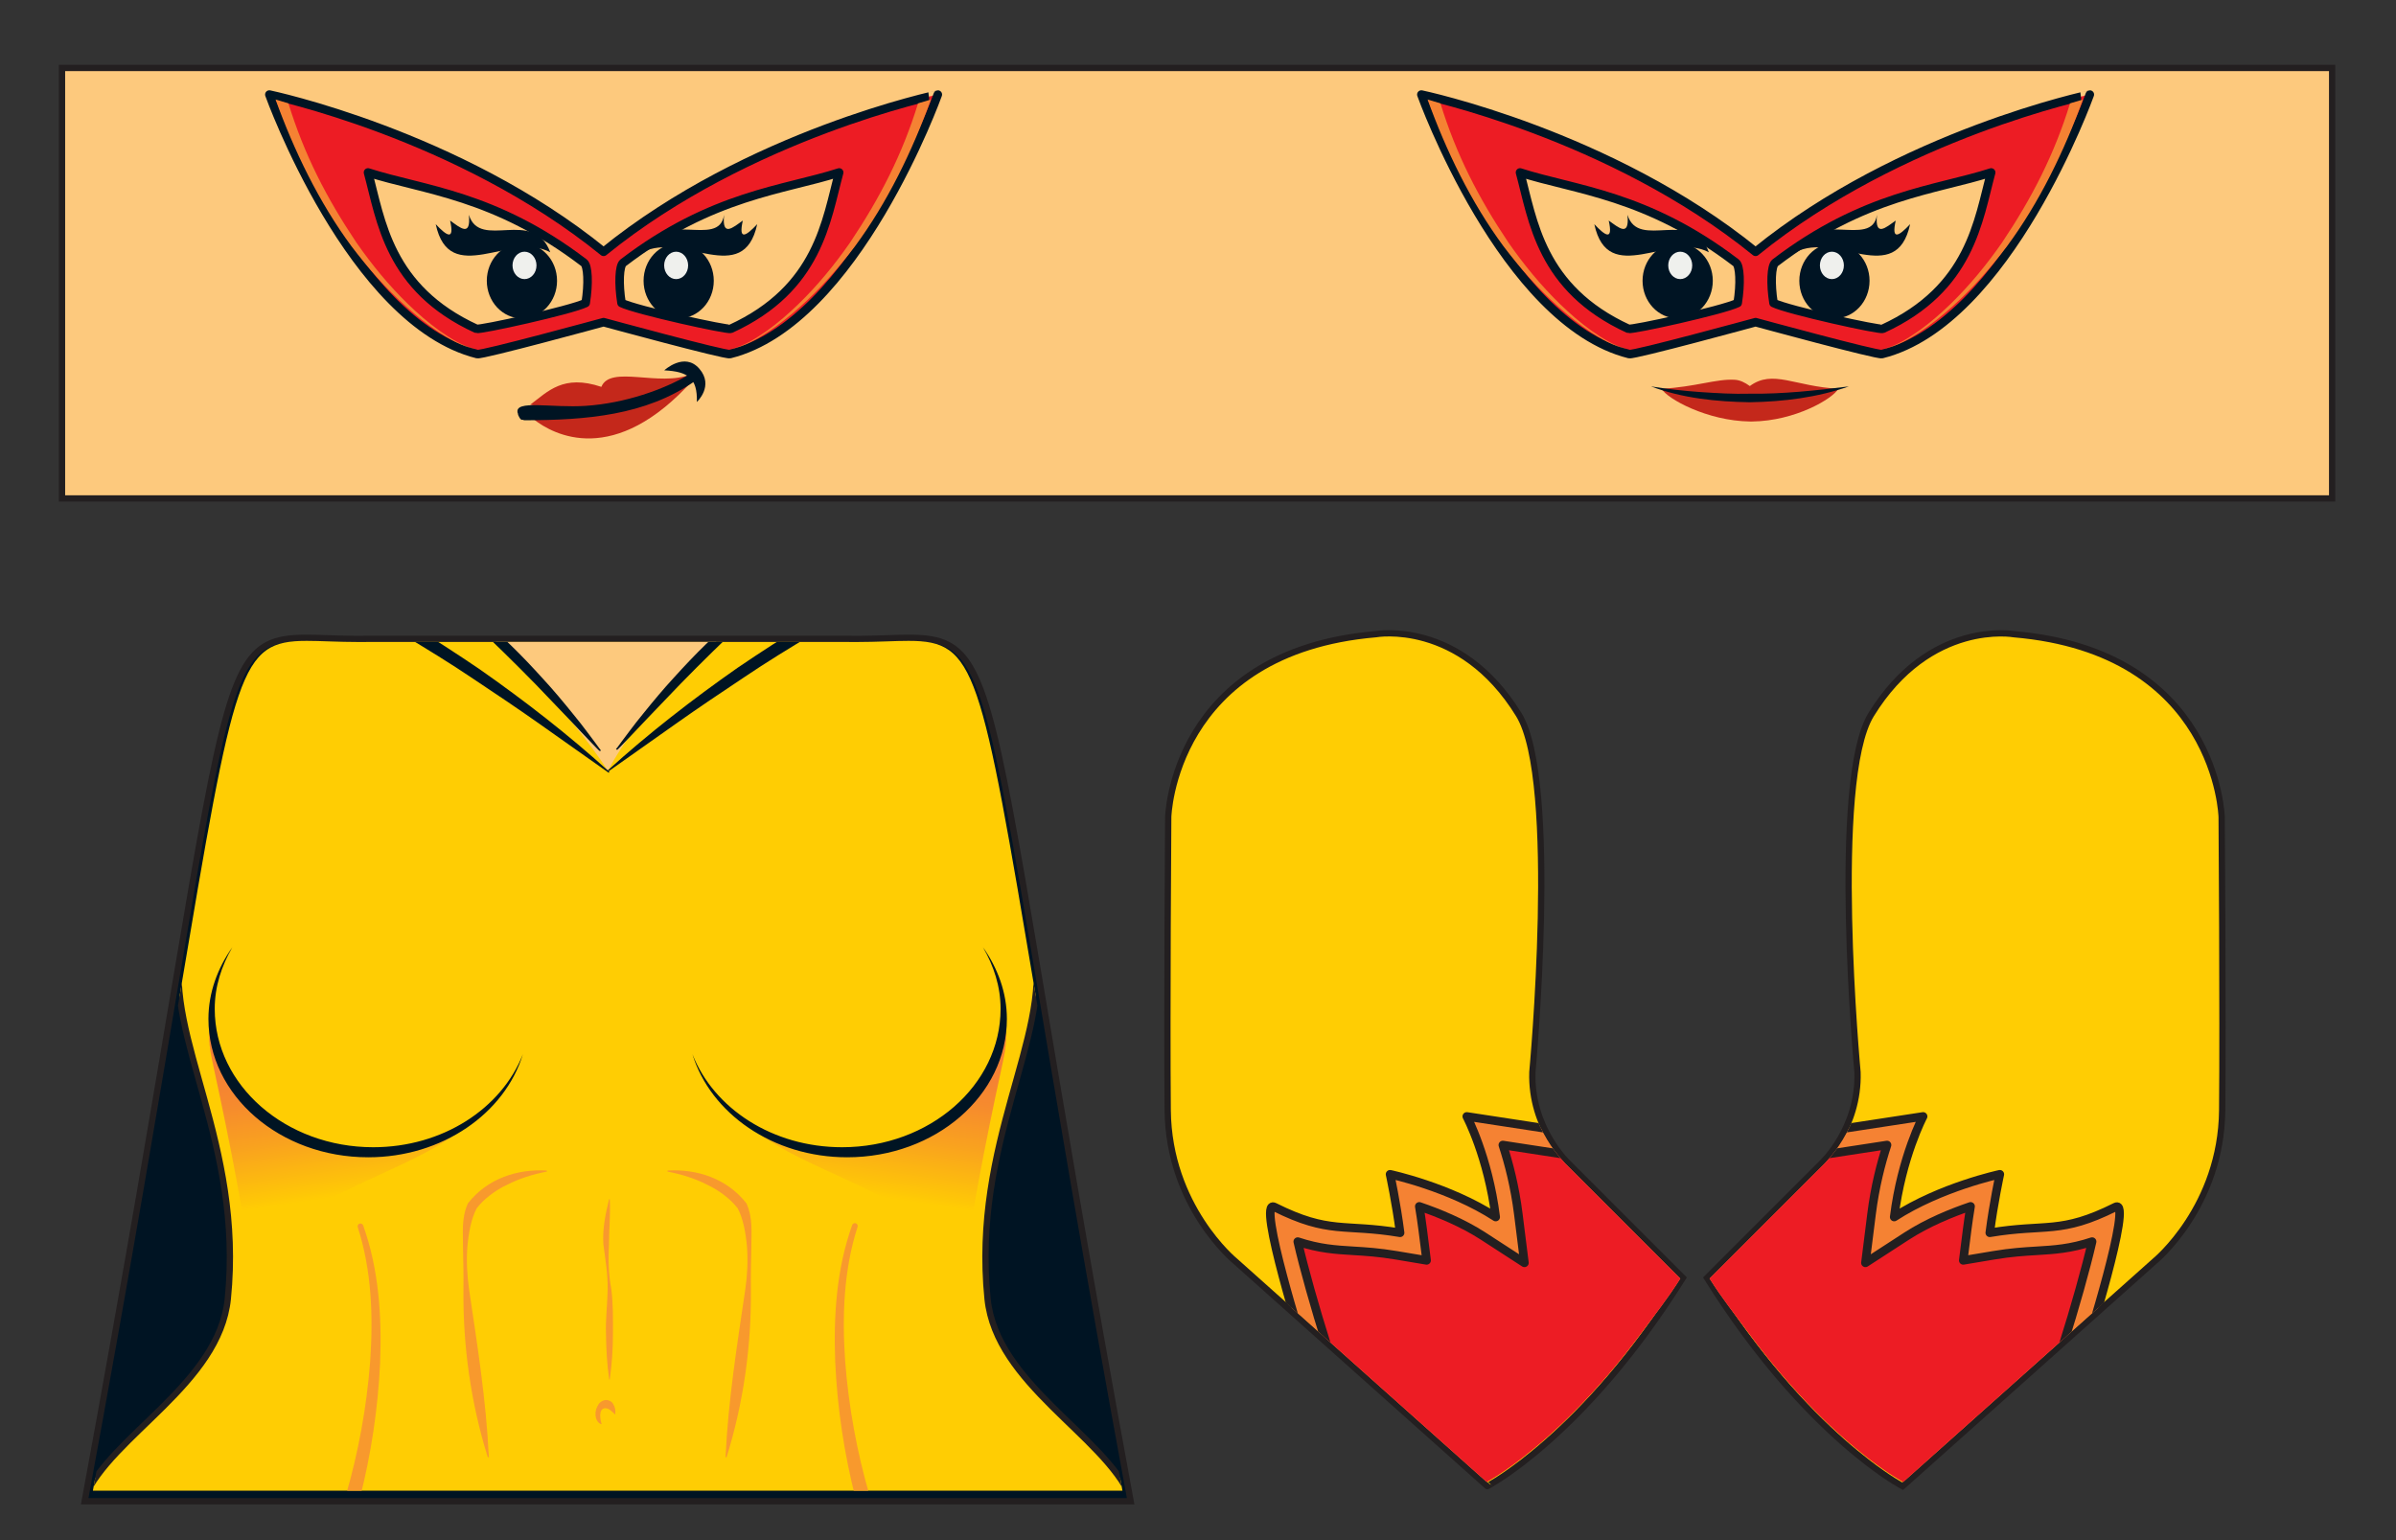 <?xml version="1.0" encoding="UTF-8" standalone="no"?>
<!-- Generator: Adobe Illustrator 15.1.0, SVG Export Plug-In . SVG Version: 6.00 Build 0)  -->

<svg
   xmlns:dc="http://purl.org/dc/elements/1.1/"
   xmlns:cc="http://creativecommons.org/ns#"
   xmlns:rdf="http://www.w3.org/1999/02/22-rdf-syntax-ns#"
   xmlns:svg="http://www.w3.org/2000/svg"
   xmlns="http://www.w3.org/2000/svg"
   xmlns:xlink="http://www.w3.org/1999/xlink"
   xmlns:sodipodi="http://sodipodi.sourceforge.net/DTD/sodipodi-0.dtd"
   xmlns:inkscape="http://www.inkscape.org/namespaces/inkscape"
   version="1.1"
   x="0px"
   y="0px"
   width="119.055px"
   height="76.535px"
   viewBox="-3.266 -30.052 119.055 76.535"
   enable-background="new -3.266 -30.052 119.055 76.535"
   xml:space="preserve"
   id="svg2"
   inkscape:version="0.48.1 "
   sodipodi:docname="firestar.svg"
   inkscape:export-filename="D:\Bricks\Decals\designs\superheroes\firestar\firestar.png"
   inkscape:export-xdpi="600"
   inkscape:export-ydpi="600"><rect x="-3.266" y="-30.052" width="119.055" height="76.535" fill="#333333" stroke="none"/><defs
   id="defs159" /><sodipodi:namedview
   pagecolor="#ffffff"
   bordercolor="#666666"
   borderopacity="1"
   objecttolerance="10"
   gridtolerance="10"
   guidetolerance="10"
   inkscape:pageopacity="0"
   inkscape:pageshadow="2"
   inkscape:window-width="640"
   inkscape:window-height="480"
   id="namedview157"
   showgrid="false"
   inkscape:zoom="3.802"
   inkscape:cx="59.53"
   inkscape:cy="38.27"
   inkscape:window-x="0"
   inkscape:window-y="0"
   inkscape:window-maximized="0"
   inkscape:current-layer="svg2" />
<g
   id="base">
	<path
   id="torso_1_"
   connector-curvature="0"
   fill="#001423"
   stroke="#231F20"
   stroke-width="0.312"
   d="M0.942,44.551   C9.675-2.741,6.284,1.873,15.21,1.696h23.439c8.927,0.177,5.535-4.438,14.266,42.855H0.942z" />
</g>
<g
   id="design">
	<defs
   id="defs7">
		<path
   id="clipping_mask_1_"
   d="M1.35,44.025C3.293,33.487,4.645,25.46,5.635,19.58C8.405,3.139,8.631,1.795,11.978,1.795    c0.332,0,0.691,0.013,1.085,0.025c0.48,0.016,1.01,0.033,1.597,0.033c0.181,0,0.365-0.002,0.557-0.006H38.65    c0.184,0.004,0.37,0.006,0.55,0.006c0.587,0,1.116-0.018,1.597-0.033c0.394-0.013,0.753-0.025,1.085-0.025    c3.348,0,3.574,1.343,6.34,17.771c0.99,5.884,2.342,13.913,4.285,24.458H1.35z" />
	</defs>
	<clipPath
   id="clipping_mask_2_">
		<use
   xlink:href="#clipping_mask_1_"
   overflow="visible"
   id="use11" />
	</clipPath>
	
		<path
   id="path3969"
   connector-curvature="0"
   clip-path="url(#clipping_mask_2_)"
   fill="#FFCD03"
   stroke="#231F20"
   stroke-width="0.312"
   enable-background="new    "
   d="   M12.147,1.458c-0.273-0.002-0.514,0.015-0.75,0.031c-0.252,0.017-0.501,0.046-0.719,0.094c-0.194,0.047-0.361,0.104-0.531,0.188   C8.35,2.657,7.734,5.897,5.71,17.114c-0.793,4.391,3.124,9.637,2.344,17.375c-0.427,4.23-5.793,6.789-7.125,9.875h52   c-1.333-3.086-6.698-5.645-7.125-9.875c-0.781-7.738,3.136-12.985,2.344-17.375C46.122,5.897,45.507,2.657,43.71,1.77   c-0.171-0.084-0.338-0.141-0.531-0.188c-0.011-0.002-0.021,0.003-0.031,0c-0.188-0.043-0.412-0.076-0.625-0.094   c-0.323-0.023-0.674-0.039-1.063-0.031c-0.212,0.005-0.422,0.024-0.656,0.031c-0.637,0.021-1.326,0.048-2.156,0.031H15.21   c-0.83,0.017-1.52-0.01-2.156-0.031c-0.011,0-0.021,0.001-0.031,0C12.707,1.479,12.421,1.461,12.147,1.458L12.147,1.458z" />
	<g
   id="abs-2"
   clip-path="url(#clipping_mask_2_)">
		<g
   id="g15">
			<path
   fill="#F8992D"
   d="M20.967,42.349c-0.84-2.693-1.229-5.496-1.206-8.316c0.011-0.704-0.008-1.404-0.021-2.109     c0.004-0.705-0.089-1.419,0.239-2.17c0.98-1.263,2.493-1.719,3.907-1.638c0.016,0.001,0.028,0.015,0.027,0.03     c-0.001,0.013-0.014,0.024-0.026,0.026c-0.684,0.134-1.347,0.34-1.946,0.648c-0.595,0.273-1.183,0.727-1.521,1.173     c-0.279,0.522-0.406,1.257-0.465,1.936c-0.047,0.694-0.013,1.395,0.086,2.086c0.409,2.766,0.849,5.508,0.982,8.324     c0.001,0.016-0.011,0.029-0.027,0.03C20.983,42.37,20.971,42.362,20.967,42.349z"
   id="path17" />
		</g>
		<g
   id="g19">
			<path
   fill="#F8992D"
   d="M32.786,42.339c0.134-2.816,0.574-5.559,0.982-8.324c0.1-0.691,0.134-1.392,0.086-2.086     c-0.059-0.679-0.186-1.413-0.465-1.936c-0.338-0.446-0.927-0.899-1.521-1.173c-0.6-0.309-1.263-0.515-1.946-0.648     c-0.016-0.001-0.027-0.016-0.026-0.031c0.001-0.013,0.015-0.023,0.026-0.025c1.414-0.081,2.927,0.375,3.907,1.638     c0.328,0.751,0.235,1.465,0.239,2.17c-0.013,0.705-0.032,1.405-0.021,2.109c0.022,2.82-0.367,5.623-1.206,8.316     c-0.005,0.016-0.021,0.023-0.036,0.02C32.794,42.364,32.786,42.352,32.786,42.339z"
   id="path21" />
		</g>
	</g>
	<g
   id="abs-1"
   display="none"
   clip-path="url(#clipping_mask_2_)">
		<path
   display="inline"
   fill="#F8992D"
   d="M21.344,42.345c-0.373-0.337-0.4-0.774-0.495-1.179c-0.07-0.412-0.092-0.83-0.125-1.237    c-0.021-0.413-0.092-0.819,0.01-1.275c0.039-0.231,0.271-0.48,0.53-0.51l0.177-0.018l0.081-0.001    c-0.007,0.001,0.033-0.003-0.015,0.003c-0.029,0.014,0.005-0.015-0.071,0.038c-0.129,0.109,0.051,0.3,0.019,0.242l0.003,0.002    c0.004,0.003,0.015,0.008,0.008,0.005L21.429,38.4c-0.11-0.049-0.209-0.113-0.297-0.187c-0.694-0.625-0.876-1.53-0.996-2.348    c-0.049-0.413-0.089-0.834-0.064-1.272c0.016-0.219,0.043-0.448,0.16-0.682c0.104-0.239,0.385-0.437,0.647-0.457l-0.069,0.4    l-0.004-0.002C20.087,33.498,19.7,32.711,19.599,32c-0.063-0.362-0.081-0.725-0.08-1.084c-0.015-0.359,0.049-0.764,0.253-1.088    c0.398-0.653,1.054-1.04,1.698-1.337c0.656-0.293,1.34-0.498,2.042-0.634c0.039-0.008,0.076,0.018,0.083,0.056    c0.007,0.038-0.02,0.075-0.057,0.083c-0.682,0.152-1.356,0.375-1.984,0.677c-0.619,0.303-1.229,0.702-1.557,1.283    c-0.167,0.286-0.212,0.609-0.187,0.954c0.014,0.348,0.046,0.693,0.118,1.025c0.133,0.668,0.475,1.272,1.07,1.538l0.003,0.002    l0.012,0.006c0.102,0.055,0.141,0.182,0.086,0.284c-0.035,0.064-0.099,0.104-0.167,0.11c-0.291,0.025-0.397,0.357-0.427,0.748    c-0.025,0.385,0.007,0.788,0.052,1.192c0.081,0.782,0.243,1.628,0.785,2.146c0.067,0.061,0.14,0.112,0.217,0.15l0.034,0.017    l0.025,0.014l0.008,0.005c-0.031-0.058,0.149,0.135,0.021,0.245c-0.077,0.055-0.048,0.026-0.079,0.04    c-0.062,0.008-0.034,0.002-0.054,0.004l-0.073-0.002l-0.13,0.007c-0.162,0.024-0.26,0.113-0.313,0.288    c-0.097,0.35-0.056,0.78-0.047,1.185c0.016,0.414,0.024,0.82,0.077,1.224c0.059,0.381,0.135,0.845,0.376,1.079l0.028,0.028    c0.027,0.025,0.027,0.068,0.001,0.096C21.412,42.367,21.37,42.368,21.344,42.345z"
   id="path24" />
		<path
   display="inline"
   fill="#F8992D"
   d="M30.345,27.858c0.7,0.141,1.384,0.35,2.037,0.647c0.641,0.3,1.291,0.691,1.679,1.34    c0.198,0.314,0.257,0.724,0.24,1.073c-0.002,0.356-0.022,0.721-0.087,1.077c-0.107,0.706-0.491,1.467-1.194,1.807l-0.05-0.289    c0.246,0.019,0.506,0.196,0.608,0.423c0.114,0.219,0.148,0.444,0.17,0.66c0.035,0.434,0.007,0.854-0.031,1.27    c-0.104,0.819-0.262,1.729-0.961,2.385c-0.09,0.077-0.191,0.146-0.306,0.199l-0.037,0.017c-0.007,0.004,0.008-0.003,0.015-0.008    l0.006-0.004c-0.044,0.078,0.2-0.18,0.026-0.328c-0.104-0.072-0.06-0.035-0.099-0.053c-0.068-0.009-0.016-0.003-0.027-0.005h0.082    c0.088,0.003,0.112,0.012,0.172,0.017c0.306,0.035,0.542,0.312,0.584,0.554c0.102,0.476,0.023,0.878-0.001,1.292    c-0.035,0.407-0.065,0.824-0.143,1.238c-0.104,0.405-0.134,0.841-0.52,1.177c-0.027,0.024-0.068,0.021-0.093-0.006    c-0.022-0.026-0.021-0.064,0.003-0.089l0.033-0.034c0.229-0.236,0.301-0.701,0.352-1.082c0.046-0.4,0.046-0.808,0.06-1.222    c0.005-0.403,0.04-0.839-0.058-1.168c-0.049-0.164-0.145-0.226-0.258-0.244l-0.136-0.008l-0.072,0.001    c-0.025-0.002,0.015,0.005-0.066-0.005c-0.042-0.02-0.002,0.02-0.106-0.055c-0.174-0.15,0.07-0.411,0.028-0.333l0.01-0.006    l0.032-0.017l0.033-0.016c0.072-0.033,0.144-0.08,0.209-0.138c0.537-0.486,0.723-1.33,0.82-2.109    c0.056-0.401,0.1-0.806,0.085-1.195c-0.014-0.388-0.119-0.767-0.456-0.804c-0.083-0.007-0.146-0.08-0.138-0.164    c0.004-0.056,0.042-0.103,0.088-0.126c0.613-0.277,0.961-0.906,1.089-1.58c0.07-0.338,0.101-0.683,0.112-1.032    c0.024-0.354-0.023-0.675-0.196-0.971c-0.337-0.588-0.953-0.983-1.575-1.284c-0.631-0.299-1.308-0.517-1.991-0.664    c-0.038-0.007-0.063-0.044-0.057-0.082S30.307,27.851,30.345,27.858z"
   id="path26" />
	</g>
	<g
   id="g63"
   clip-path="url(#clipping_mask_2_)">
		<path
   id="path65"
   connector-curvature="0"
   fill="#F8992D"
   d="M27.002,38.496C26.9,37.748,26.853,37,26.846,36.254    c-0.03-0.75,0.073-1.502,0.082-2.234c0.012-0.751-0.115-1.489-0.213-2.238c-0.048-0.773,0.102-1.508,0.285-2.242l0.033,0.004    c0.042,0.754-0.039,1.505-0.04,2.229c-0.042,0.743-0.025,1.494,0.116,2.232c0.096,0.762,0.084,1.504,0.082,2.249    c-0.003,0.749-0.053,1.495-0.158,2.243H27.002z" />
	</g>
	<path
   clip-path="url(#clipping_mask_2_)"
   fill="#F8992D"
   d="M26.635,40.724c-0.201-0.034-0.301-0.271-0.311-0.457   c-0.013-0.198,0.047-0.385,0.172-0.57c0.075-0.081,0.192-0.172,0.356-0.178c0.164,0.002,0.292,0.091,0.342,0.185   c0.113,0.18,0.136,0.355,0.109,0.539c-0.135-0.122-0.297-0.315-0.489-0.315C26.443,39.927,26.566,40.556,26.635,40.724z"
   id="path30" />
	<g
   clip-path="url(#clipping_mask_2_)"
   id="g32">
		<g
   id="g34">
			<path
   fill="#F8992D"
   d="M14.779,30.843c0.778,2.174,0.931,4.516,0.843,6.8c-0.105,2.295-0.444,4.562-1.018,6.805     c-0.048,0.189-0.242,0.304-0.431,0.255s-0.304-0.241-0.255-0.431c0-0.004,0.001-0.007,0.002-0.01l0.004-0.016     c0.621-2.144,1.031-4.389,1.202-6.632c0.156-2.241,0.078-4.534-0.616-6.682c-0.024-0.074,0.017-0.154,0.091-0.179     C14.674,30.731,14.753,30.772,14.779,30.843z"
   id="path36" />
			<path
   fill="#F8992D"
   d="M39.347,30.916c-0.694,2.147-0.773,4.44-0.617,6.682c0.171,2.243,0.581,4.487,1.202,6.632l0.004,0.015     c0.055,0.188-0.054,0.384-0.242,0.438c-0.188,0.055-0.384-0.054-0.438-0.242c-0.001-0.003-0.002-0.007-0.003-0.01     c-0.574-2.243-0.913-4.51-1.018-6.805c-0.088-2.284,0.064-4.626,0.843-6.8c0.025-0.074,0.106-0.113,0.181-0.088     C39.331,30.763,39.37,30.843,39.347,30.916z"
   id="path38" />
		</g>
	</g>
	<g
   clip-path="url(#clipping_mask_2_)"
   id="g40">
		<linearGradient
   id="SVGID_1_"
   gradientUnits="userSpaceOnUse"
   x1="39.745"
   y1="29.347"
   x2="40.727"
   y2="22.72">
			<stop
   offset="0"
   style="stop-color:#FFCD03"
   id="stop43" />
			<stop
   offset="0.078"
   style="stop-color:#FEC508"
   id="stop45" />
			<stop
   offset="0.474"
   style="stop-color:#F9A11F"
   id="stop47" />
			<stop
   offset="0.795"
   style="stop-color:#F68A2E"
   id="stop49" />
			<stop
   offset="1"
   style="stop-color:#F58233"
   id="stop51" />
		</linearGradient>
		<path
   fill="url(#SVGID_1_)"
   d="M46.663,20.993c-0.178,1.065-0.45,1.933-0.985,2.85c-0.547,0.913-1.295,1.705-2.191,2.267    c-0.898,0.561-1.914,0.902-2.957,1.1c-1.051,0.182-4.756-0.201-6.184-0.999c2.584,1.923,6.26,2.616,10.51,5.95    c-0.021-1.401,1.439-8.224,1.725-9.51C46.855,21.414,46.663,20.993,46.663,20.993z"
   id="path53" />
		
			<linearGradient
   id="SVGID_2_"
   gradientUnits="userSpaceOnUse"
   x1="43.107"
   y1="29.347"
   x2="44.089"
   y2="22.72"
   gradientTransform="matrix(-1 0 0 1 57.22 0)">
			<stop
   offset="0"
   style="stop-color:#FFCD03"
   id="stop56" />
			<stop
   offset="0.078"
   style="stop-color:#FEC508"
   id="stop58" />
			<stop
   offset="0.474"
   style="stop-color:#F9A11F"
   id="stop60" />
			<stop
   offset="0.795"
   style="stop-color:#F68A2E"
   id="stop62" />
			<stop
   offset="1"
   style="stop-color:#F58233"
   id="stop64" />
		</linearGradient>
		<path
   fill="url(#SVGID_2_)"
   d="M7.277,22.651c0.285,1.286,1.746,8.108,1.725,9.51c4.25-3.334,7.926-4.027,10.51-5.95    c-1.428,0.798-5.133,1.181-6.184,0.999c-1.043-0.197-2.059-0.539-2.957-1.1c-0.896-0.562-1.645-1.354-2.191-2.267    c-0.535-0.917-0.808-1.784-0.985-2.85C7.194,20.993,7.002,21.414,7.277,22.651z"
   id="path66" />
	</g>
	<g
   clip-path="url(#clipping_mask_2_)"
   id="g68">
		<path
   id="path3165"
   connector-curvature="0"
   fill="#001423"
   d="M8.279,17.02c-0.733,1.042-1.188,2.254-1.188,3.563    c0,3.799,3.55,6.875,7.938,6.875c3.684,0,6.788-2.18,7.688-5.125c-1.061,2.703-3.988,4.625-7.438,4.625    c-4.345,0-7.875-3.076-7.875-6.875C7.404,18.969,7.74,17.952,8.279,17.02z" />
		<path
   id="path3172"
   connector-curvature="0"
   fill="#001423"
   d="M45.577,17.02c0.733,1.042,1.188,2.254,1.188,3.563    c0,3.799-3.55,6.875-7.938,6.875c-3.684,0-6.788-2.18-7.688-5.125c1.061,2.703,3.987,4.625,7.438,4.625    c4.345,0,7.875-3.076,7.875-6.875C46.452,18.969,46.115,17.952,45.577,17.02z" />
	</g>
	<path
   clip-path="url(#clipping_mask_2_)"
   fill="#FDC97D"
   d="M32.445,1.74H21.27c0,0,3.783,3.5,5.67,6.524   C28.428,5.302,32.445,1.74,32.445,1.74z"
   id="path72" />
	<g
   clip-path="url(#clipping_mask_2_)"
   id="g74">
		<g
   id="g76">
			<path
   fill="#001423"
   d="M27.452,7.127l-0.035,0.061c-0.013,0.013,0.041-0.031-0.052-0.037l0.01-0.012l0.021-0.028l0.085-0.116     l0.171-0.233l0.347-0.463c0.23-0.31,0.47-0.613,0.714-0.911c0.485-0.6,0.979-1.195,1.503-1.762     c1.036-1.145,2.125-2.254,3.356-3.202c0.61-0.48,1.248-0.925,1.911-1.33c0.657-0.408,1.374-0.755,2.132-0.937     c0.752-0.185,1.508-0.374,2.312-0.37c0.386,0.025,0.861,0.043,1.187,0.469c0.291,0.475,0.063,0.995-0.234,1.315l-0.031,0.032     l-0.056,0.022c-1.256,0.48-2.459,1.12-3.63,1.81c-1.166,0.699-2.33,1.41-3.461,2.174c-1.136,0.756-2.271,1.517-3.387,2.307     l-3.355,2.37l-0.036-0.044c2.034-1.846,4.205-3.531,6.458-5.107c1.14-0.769,2.284-1.536,3.492-2.203     c1.207-0.666,2.438-1.307,3.769-1.74l-0.086,0.054c0.222-0.208,0.356-0.563,0.229-0.781c-0.13-0.236-0.521-0.343-0.875-0.376     C39.17-1.968,38.4-1.838,37.661-1.66c-1.503,0.323-2.711,1.377-3.836,2.383c-1.115,1.045-2.209,2.114-3.28,3.211l-1.594,1.663     l-0.794,0.837l-0.398,0.418l-0.201,0.208l-0.103,0.103l-0.027,0.026l-0.015,0.014c-0.11,0.008-0.046-0.053-0.054-0.05     l0.046-0.058L27.452,7.127z"
   id="path78" />
			<path
   fill="#001423"
   d="M26.53,7.157l0.046,0.058c-0.007-0.002,0.056,0.058-0.054,0.05l-0.015-0.014L26.48,7.226l-0.103-0.103     l-0.201-0.208l-0.398-0.418l-0.794-0.837l-1.593-1.663c-1.071-1.098-2.165-2.167-3.28-3.211c-1.125-1.006-2.333-2.06-3.837-2.383     c-0.739-0.178-1.509-0.308-2.247-0.251c-0.354,0.033-0.746,0.14-0.875,0.376c-0.127,0.218,0.008,0.573,0.23,0.781l-0.086-0.054     c1.33,0.433,2.562,1.074,3.769,1.74c1.208,0.667,2.353,1.434,3.492,2.203c2.252,1.576,4.424,3.261,6.458,5.107l-0.036,0.044     l-3.354-2.37c-1.117-0.79-2.251-1.551-3.388-2.307c-1.131-0.764-2.294-1.475-3.46-2.174c-1.17-0.689-2.375-1.33-3.63-1.81     l-0.056-0.022l-0.03-0.032c-0.298-0.32-0.526-0.84-0.235-1.315c0.325-0.426,0.801-0.444,1.187-0.469     c0.804-0.004,1.56,0.185,2.312,0.37c0.758,0.182,1.475,0.529,2.131,0.937c0.663,0.405,1.302,0.85,1.912,1.33     c1.231,0.948,2.321,2.057,3.356,3.202c0.525,0.567,1.018,1.162,1.503,1.762c0.244,0.298,0.483,0.601,0.713,0.911l0.347,0.463     l0.171,0.233l0.085,0.116l0.021,0.028l0.01,0.012c-0.093,0.006-0.04,0.05-0.052,0.037L26.483,7.19L26.53,7.157z"
   id="path80" />
		</g>
	</g>
</g>
<g
   id="head">
	<g
   id="layer3"
   label="torso"
   groupmode="layer">
		<path
   id="path8344"
   connector-curvature="0"
   fill="#FDC97D"
   stroke="#231F20"
   stroke-width="0.312"
   d="M112.616-5.283    H-0.185v-21.392h112.801V-5.283z" />
	</g>
	<g
   id="layer5"
   label="face"
   groupmode="layer">
		<g
   id="g8346"
   transform="translate(120.4,32.845)"
   enable-background="new    ">
			<g
   id="g8348"
   transform="translate(44.32,93.25)">
				
					<path
   id="path8350"
   cx="206.085"
   rx="1.745"
   cy="14.905"
   ry="1.745"
   type="arc"
   fill="#001423"
   d="      M-82.879-142.194c0,1.033-0.781,1.87-1.744,1.87c-0.965,0-1.746-0.837-1.746-1.87c0-1.032,0.781-1.87,1.746-1.87      C-83.661-144.064-82.879-143.227-82.879-142.194z" />
				
					<path
   id="path8352"
   cx="206.383"
   rx="0.596"
   cy="14.352"
   ry="0.681"
   type="arc"
   fill="#EFF0ED"
   d="      M-83.901-142.958c0,0.376-0.267,0.681-0.596,0.681s-0.596-0.305-0.596-0.681s0.267-0.681,0.596-0.681      S-83.901-143.334-83.901-142.958z" />
				<g
   id="g8354"
   transform="matrix(-1,0,0,1,96.252,0)">
					
						<path
   id="path8356"
   cx="206.085"
   rx="1.745"
   cy="14.905"
   ry="1.745"
   type="arc"
   fill="#001423"
   d="       M174.831-142.194c0,1.033-0.781,1.87-1.744,1.87c-0.964,0-1.745-0.837-1.745-1.87c0-1.032,0.781-1.87,1.745-1.87       C174.05-144.064,174.831-143.227,174.831-142.194z" />
					
						<path
   id="path8358"
   cx="206.383"
   rx="0.596"
   cy="14.352"
   ry="0.681"
   type="arc"
   fill="#EFF0ED"
   d="       M173.809-142.958c0,0.376-0.267,0.681-0.596,0.681c-0.328,0-0.596-0.305-0.596-0.681s0.268-0.681,0.596-0.681       C173.543-143.639,173.809-143.334,173.809-142.958z" />
				</g>
				<path
   id="path8360"
   connector-curvature="0"
   nodetypes="ccccc"
   fill="#001423"
   d="M-78.766-143.611      c1.955-1.05,5.007,1.783,5.692-1.396c-0.558,0.594-0.942,0.835-0.716-0.179c-0.489,0.345-1.043,0.851-0.932-0.286      C-74.969-143.742-77.922-145.861-78.766-143.611z" />
				<path
   id="path8362"
   connector-curvature="0"
   nodetypes="ccccc"
   fill="#001423"
   d="M-83.074-143.611      c-1.956-1.05-5.008,1.783-5.692-1.396c0.557,0.594,0.941,0.835,0.716-0.179c0.489,0.345,1.043,0.851,0.931-0.286      C-86.563-143.685-83.914-145.858-83.074-143.611z" />
			</g>
			<g
   id="g8368">
				<path
   id="path8370"
   connector-curvature="0"
   nodetypes="scscccs"
   fill="#C4281B"
   d="M-37.467-44.025      c-0.911-0.055-1.963,0.359-3.636,0.446c0.263,0.491,2.261,1.601,4.401,1.628c0.032,0,0.062,0,0.094,0      c2.143-0.025,4.023-1.137,4.286-1.628c-2.171-0.112-3.254-0.977-4.396-0.134C-36.971-43.894-37.204-44.009-37.467-44.025      L-37.467-44.025z" />
			</g>
		</g>
		<g
   id="g8568"
   transform="translate(107.292,126.095)">
			
				<path
   id="path8570"
   cx="206.085"
   rx="1.745"
   cy="14.905"
   ry="1.745"
   type="arc"
   fill="#001423"
   d="     M-82.879-142.194c0,1.033-0.781,1.87-1.745,1.87s-1.745-0.837-1.745-1.87c0-1.032,0.781-1.87,1.745-1.87     S-82.879-143.227-82.879-142.194z" />
			
				<path
   id="path8572"
   cx="206.383"
   rx="0.596"
   cy="14.352"
   ry="0.681"
   type="arc"
   fill="#EFF0ED"
   d="     M-83.9-142.958c0,0.376-0.268,0.681-0.596,0.681c-0.33,0-0.596-0.305-0.596-0.681s0.266-0.681,0.596-0.681     C-84.168-143.639-83.9-143.334-83.9-142.958z" />
			<g
   id="g8574"
   transform="matrix(-1,0,0,1,96.252,0)">
				
					<path
   id="path8576"
   cx="206.085"
   rx="1.745"
   cy="14.905"
   ry="1.745"
   type="arc"
   fill="#001423"
   d="      M174.831-142.194c0,1.033-0.781,1.87-1.744,1.87s-1.744-0.837-1.744-1.87c0-1.032,0.781-1.87,1.744-1.87      S174.831-143.227,174.831-142.194z" />
				
					<path
   id="path8578"
   cx="206.383"
   rx="0.596"
   cy="14.352"
   ry="0.681"
   type="arc"
   fill="#EFF0ED"
   d="      M173.809-142.958c0,0.376-0.266,0.681-0.596,0.681c-0.328,0-0.596-0.305-0.596-0.681s0.268-0.681,0.596-0.681      C173.543-143.639,173.809-143.334,173.809-142.958z" />
			</g>
			<path
   id="path8580"
   connector-curvature="0"
   nodetypes="ccccc"
   fill="#001423"
   d="M-78.625-143.611     c1.956-1.05,5.008,1.783,5.692-1.396c-0.557,0.594-0.941,0.835-0.716-0.179c-0.489,0.345-1.043,0.851-0.931-0.286     C-74.828-143.742-77.78-145.861-78.625-143.611z" />
			<path
   id="path8582"
   connector-curvature="0"
   nodetypes="ccccc"
   fill="#001423"
   d="M-83.216-143.611     c-1.955-1.05-5.007,1.783-5.692-1.396c0.558,0.594,0.942,0.835,0.716-0.179c0.489,0.345,1.043,0.851,0.932-0.286     C-86.705-143.685-84.056-145.858-83.216-143.611z" />
		</g>
		<g
   id="g8594"
   transform="matrix(0.874,0,0,0.874,125.316,75.05)">
			<path
   id="path8596"
   connector-curvature="0"
   nodetypes="ccc"
   fill="#C4281B"
   d="M-116.762-96.403l9.072-2.278     C-112.19-93.637-115.669-95.542-116.762-96.403z" />
			<path
   id="path8598"
   connector-curvature="0"
   nodetypes="cccc"
   fill="#C4281B"
   d="M-116.976-97.241     c1.003-0.751,1.872-1.746,4.046-1.017c0.509-1.262,3.305,0.019,5.083-0.713C-107.315-97.733-113.06-96.444-116.976-97.241z" />
			<path
   id="path8600"
   connector-curvature="0"
   nodetypes="cccscccccccccccc"
   fill="#001423"
   d="M-107.86-99.015     c-0.011,0.009-0.021,0.02-0.031,0.031c-0.021,0.007-0.042,0.018-0.061,0.031c-1.451,0.858-3.641,1.624-5.855,1.774     c-1.954,0.132-4.053-0.361-3.886,0.388c-0.001,0.044,0.009-0.038,0.031,0.125c-0.022-0.059,0.121,0.347,0.254,0.276     c0.038,0.02,0.082,0.031,0.125,0.031c3.516-0.006,6.849-0.284,9.611-2.187c0.025-0.018,0.047-0.039,0.063-0.063     c0.013-0.02,0.025-0.04,0.031-0.063c0.011-0.041,0.011-0.085,0-0.125c-0.003-0.034-0.015-0.065-0.031-0.094     c-0.009-0.011-0.02-0.022-0.031-0.031c-0.009-0.011-0.02-0.022-0.031-0.031C-107.721-98.998-107.792-99.021-107.86-99.015     L-107.86-99.015z" />
			<path
   id="path8602"
   connector-curvature="0"
   nodetypes="cczc"
   fill="#001423"
   d="M-109.354-99.198     c1.348,0.073,1.891,0.431,1.853,1.8c0,0,0.989-0.91,0.143-1.889C-108.203-100.266-109.354-99.198-109.354-99.198L-109.354-99.198     z" />
		</g>
	</g>
	<g
   id="g110">
		<path
   fill="#ED1C24"
   stroke="#001423"
   stroke-width="0.425"
   stroke-linejoin="round"
   d="M26.725-17.538    c-7.2-5.849-16.607-7.815-16.607-7.815s4.056,11.326,10.329,12.896c0.246,0.062,6.278-1.585,6.278-1.585s6.033,1.646,6.279,1.585    c6.273-1.569,10.329-12.896,10.329-12.896S33.926-23.386,26.725-17.538z M25.835-14.994c-0.74,0.36-5.272,1.354-5.429,1.282    c-4.371-2.006-4.737-5.393-5.386-7.77c2.73,0.88,6.29,1.097,10.732,4.487C25.948-16.844,25.991-15.959,25.835-14.994z     M33.046-13.712c-0.156,0.072-4.688-0.922-5.429-1.282c-0.156-0.965-0.113-1.851,0.082-2c4.442-3.391,8.002-3.607,10.732-4.487    C37.783-19.104,37.417-15.718,33.046-13.712z"
   id="path112" />
		<path
   fill="#F58233"
   d="M20.345-12.715c-0.669-0.124-1.264-0.482-1.828-0.846c-0.563-0.375-1.092-0.8-1.596-1.251    c-1.007-0.904-1.907-1.922-2.723-3.002c-1.611-2.177-2.855-4.752-3.771-7.293l0.639,0.193c0.778,2.527,1.886,4.692,3.378,6.916    c0.764,1.097,1.616,2.138,2.58,3.072c0.482,0.466,0.989,0.907,1.534,1.301C19.107-13.242,19.683-12.864,20.345-12.715z     M33.071-12.715c0.669-0.124,1.264-0.482,1.828-0.846c0.563-0.375,1.092-0.8,1.596-1.251c1.007-0.904,1.907-1.922,2.723-3.002    c1.611-2.177,2.855-4.752,3.771-7.293l-0.639,0.193c-0.778,2.527-1.886,4.692-3.378,6.916c-0.764,1.097-1.616,2.138-2.58,3.072    c-0.482,0.466-0.989,0.907-1.534,1.301C34.309-13.242,33.733-12.864,33.071-12.715z"
   id="path114" />
	</g>
	<g
   id="g116">
		<path
   fill="#001423"
   d="M78.77-10.85c0.819,0.133,1.638,0.222,2.457,0.281c0.819,0.055,1.638,0.104,2.458,0.081    c1.642,0.02,3.271-0.158,4.919-0.362c-1.573,0.551-3.251,0.759-4.918,0.787C82.022-10.089,80.334-10.26,78.77-10.85z"
   id="path118" />
	</g>
	<g
   id="g120">
		<path
   fill="#ED1C24"
   stroke="#001423"
   stroke-width="0.425"
   stroke-linejoin="round"
   d="M83.967-17.538    c-7.2-5.849-16.607-7.815-16.607-7.815s4.056,11.326,10.329,12.896c0.246,0.062,6.278-1.585,6.278-1.585s6.033,1.646,6.279,1.585    c6.273-1.569,10.329-12.896,10.329-12.896S91.169-23.386,83.967-17.538z M83.077-14.994c-0.74,0.36-5.272,1.354-5.429,1.282    c-4.371-2.006-4.737-5.393-5.386-7.77c2.73,0.88,6.29,1.097,10.732,4.487C83.19-16.844,83.233-15.959,83.077-14.994z     M90.288-13.712c-0.156,0.072-4.688-0.922-5.429-1.282c-0.156-0.965-0.113-1.851,0.082-2c4.442-3.391,8.002-3.607,10.732-4.487    C95.025-19.104,94.659-15.718,90.288-13.712z"
   id="path122" />
		<path
   fill="#F58233"
   d="M77.588-12.715c-0.669-0.124-1.264-0.482-1.828-0.846c-0.563-0.375-1.092-0.8-1.596-1.251    c-1.007-0.904-1.907-1.922-2.723-3.002c-1.611-2.177-2.855-4.752-3.771-7.293l0.639,0.193c0.778,2.527,1.886,4.692,3.378,6.916    c0.764,1.097,1.616,2.138,2.58,3.072c0.482,0.466,0.989,0.907,1.534,1.301C76.349-13.242,76.926-12.864,77.588-12.715z     M90.313-12.715c0.669-0.124,1.264-0.482,1.828-0.846c0.563-0.375,1.092-0.8,1.596-1.251c1.007-0.904,1.907-1.922,2.723-3.002    c1.611-2.177,2.855-4.752,3.771-7.293l-0.639,0.193c-0.778,2.527-1.886,4.692-3.378,6.916c-0.764,1.097-1.616,2.138-2.58,3.072    c-0.482,0.466-0.989,0.907-1.534,1.301C91.551-13.242,90.975-12.864,90.313-12.715z"
   id="path124" />
	</g>
</g>
<g
   id="arms">
	<g
   id="g127">
		<path
   id="path3065"
   connector-curvature="0"
   fill="#FFCD03"
   stroke="#231F20"
   stroke-width="0.312"
   d="M72.415,42.599    c1.463-1.131,3.679-3.146,6.063-6.383c0.618-0.84,1.247-1.76,1.877-2.766l-5.685-5.686c0,0-1.88-1.736-1.794-4.533    c0,0,1.354-14.479-0.677-17.774c-2.927-4.75-7.1-3.994-7.1-3.994c-10.11,0.864-10.317,9.086-10.317,9.086s-0.07,9.776-0.026,14.57    c0.046,4.795,3.344,7.492,3.344,7.492l12.537,11.191C70.636,43.804,71.313,43.45,72.415,42.599L72.415,42.599z" />
		<g
   id="g130">
			<defs
   id="defs132">
				<path
   id="path3065_1_"
   connector-curvature="0"
   d="M72.366,42.399c1.448-1.119,3.642-3.114,6.002-6.318      c0.612-0.832,1.234-1.601,1.858-2.597l-5.628-5.629c0,0-2.003-1.86-1.918-4.629c0,0,1.483-14.334-0.528-17.597      c-2.897-4.702-7.028-3.954-7.028-3.954C55.115,2.531,54.91,10.671,54.91,10.671s-0.07,9.678-0.026,14.424      c0.046,4.747,3.311,7.418,3.311,7.418l12.411,11.079C70.605,43.592,71.275,43.242,72.366,42.399L72.366,42.399z" />
			</defs>
			<clipPath
   id="path3065_4_">
				<use
   xlink:href="#path3065_1_"
   overflow="visible"
   id="use136" />
			</clipPath>
			<path
   clip-path="url(#path3065_4_)"
   fill="#F58233"
   stroke="#231F20"
   stroke-width="0.425"
   stroke-linejoin="round"
   d="     M61.575,37.115c0,0-2.423-7.639-1.521-7.188c2.75,1.375,3.438,0.813,6.25,1.283c-0.188-1.471-0.5-2.908-0.5-2.908     s2.938,0.625,5.25,2.125c-0.375-3-1.438-5-1.438-5l6.813,1.042c0,0,12.813,4.458,12.938,4.771S67.678,51.427,67.678,51.427     L61.575,37.115z"
   id="path138" />
			<path
   clip-path="url(#path3065_4_)"
   fill="#ED1C24"
   stroke="#231F20"
   stroke-width="0.425"
   stroke-linejoin="round"
   d="     M62.639,36.72c-0.55-1.738-1.114-3.733-1.421-5.072c1.078,0.356,1.877,0.405,2.76,0.458c0.619,0.037,1.261,0.076,2.138,0.223     l1.505,0.252l-0.192-1.514c-0.052-0.402-0.111-0.801-0.172-1.17c0.946,0.321,2.142,0.808,3.18,1.481l2.045,1.326l-0.303-2.418     c-0.171-1.365-0.475-2.538-0.771-3.438l4.746,0.727c4.314,1.501,9.023,3.185,11.279,4.055     c-3.077,2.984-12.375,11.531-19.339,17.884L62.639,36.72z"
   id="path140" />
		</g>
	</g>
	<g
   id="g142">
		<path
   id="path3065_3_"
   connector-curvature="0"
   fill="#FFCD03"
   stroke="#231F20"
   stroke-width="0.312"
   d="    M89.494,42.599c1.101,0.852,1.777,1.205,1.777,1.205l12.537-11.191c0,0,3.298-2.697,3.344-7.492    c0.044-4.794-0.026-14.57-0.026-14.57s-0.207-8.223-10.317-9.086c0,0-4.173-0.756-7.1,3.994    c-2.031,3.295-0.677,17.774-0.677,17.774c0.086,2.797-1.794,4.533-1.794,4.533l-5.685,5.686c0.63,1.006,1.259,1.926,1.877,2.766    C85.814,39.452,88.03,41.468,89.494,42.599L89.494,42.599z" />
		<g
   id="g145">
			<defs
   id="defs147">
				<path
   id="path3065_2_"
   connector-curvature="0"
   d="M89.543,42.399c1.09,0.844,1.76,1.193,1.76,1.193l12.411-11.079      c0,0,3.265-2.671,3.311-7.418c0.044-4.746-0.026-14.424-0.026-14.424s-0.205-8.141-10.214-8.996c0,0-4.131-0.749-7.028,3.954      c-2.012,3.262-0.528,17.597-0.528,17.597c0.085,2.769-1.918,4.629-1.918,4.629l-5.628,5.629      c0.624,0.996,1.246,1.765,1.858,2.597C85.9,39.284,88.093,41.28,89.543,42.399L89.543,42.399z" />
			</defs>
			<clipPath
   id="path3065_5_">
				<use
   xlink:href="#path3065_2_"
   overflow="visible"
   id="use151" />
			</clipPath>
			<path
   clip-path="url(#path3065_5_)"
   fill="#F58233"
   stroke="#231F20"
   stroke-width="0.425"
   stroke-linejoin="round"
   d="     M100.333,37.115c0,0,2.423-7.639,1.521-7.188c-2.75,1.375-3.438,0.813-6.25,1.283c0.188-1.471,0.5-2.908,0.5-2.908     s-2.938,0.625-5.25,2.125c0.375-3,1.438-5,1.438-5l-6.813,1.042c0,0-12.813,4.458-12.938,4.771s21.688,20.188,21.688,20.188     L100.333,37.115z"
   id="path153" />
			<path
   clip-path="url(#path3065_5_)"
   fill="#ED1C24"
   stroke="#231F20"
   stroke-width="0.425"
   stroke-linejoin="round"
   d="     M99.268,36.72c0.55-1.738,1.114-3.733,1.421-5.072c-1.078,0.356-1.877,0.405-2.76,0.458c-0.619,0.037-1.261,0.076-2.138,0.223     l-1.505,0.252l0.192-1.514c0.052-0.402,0.111-0.801,0.172-1.17c-0.946,0.321-2.142,0.808-3.18,1.481l-2.045,1.326l0.303-2.418     c0.171-1.365,0.475-2.538,0.771-3.438l-4.746,0.727c-4.314,1.501-9.023,3.185-11.279,4.055     c3.077,2.984,12.375,11.531,19.339,17.884L99.268,36.72z"
   id="path155" />
		</g>
	</g>
</g>
</svg>